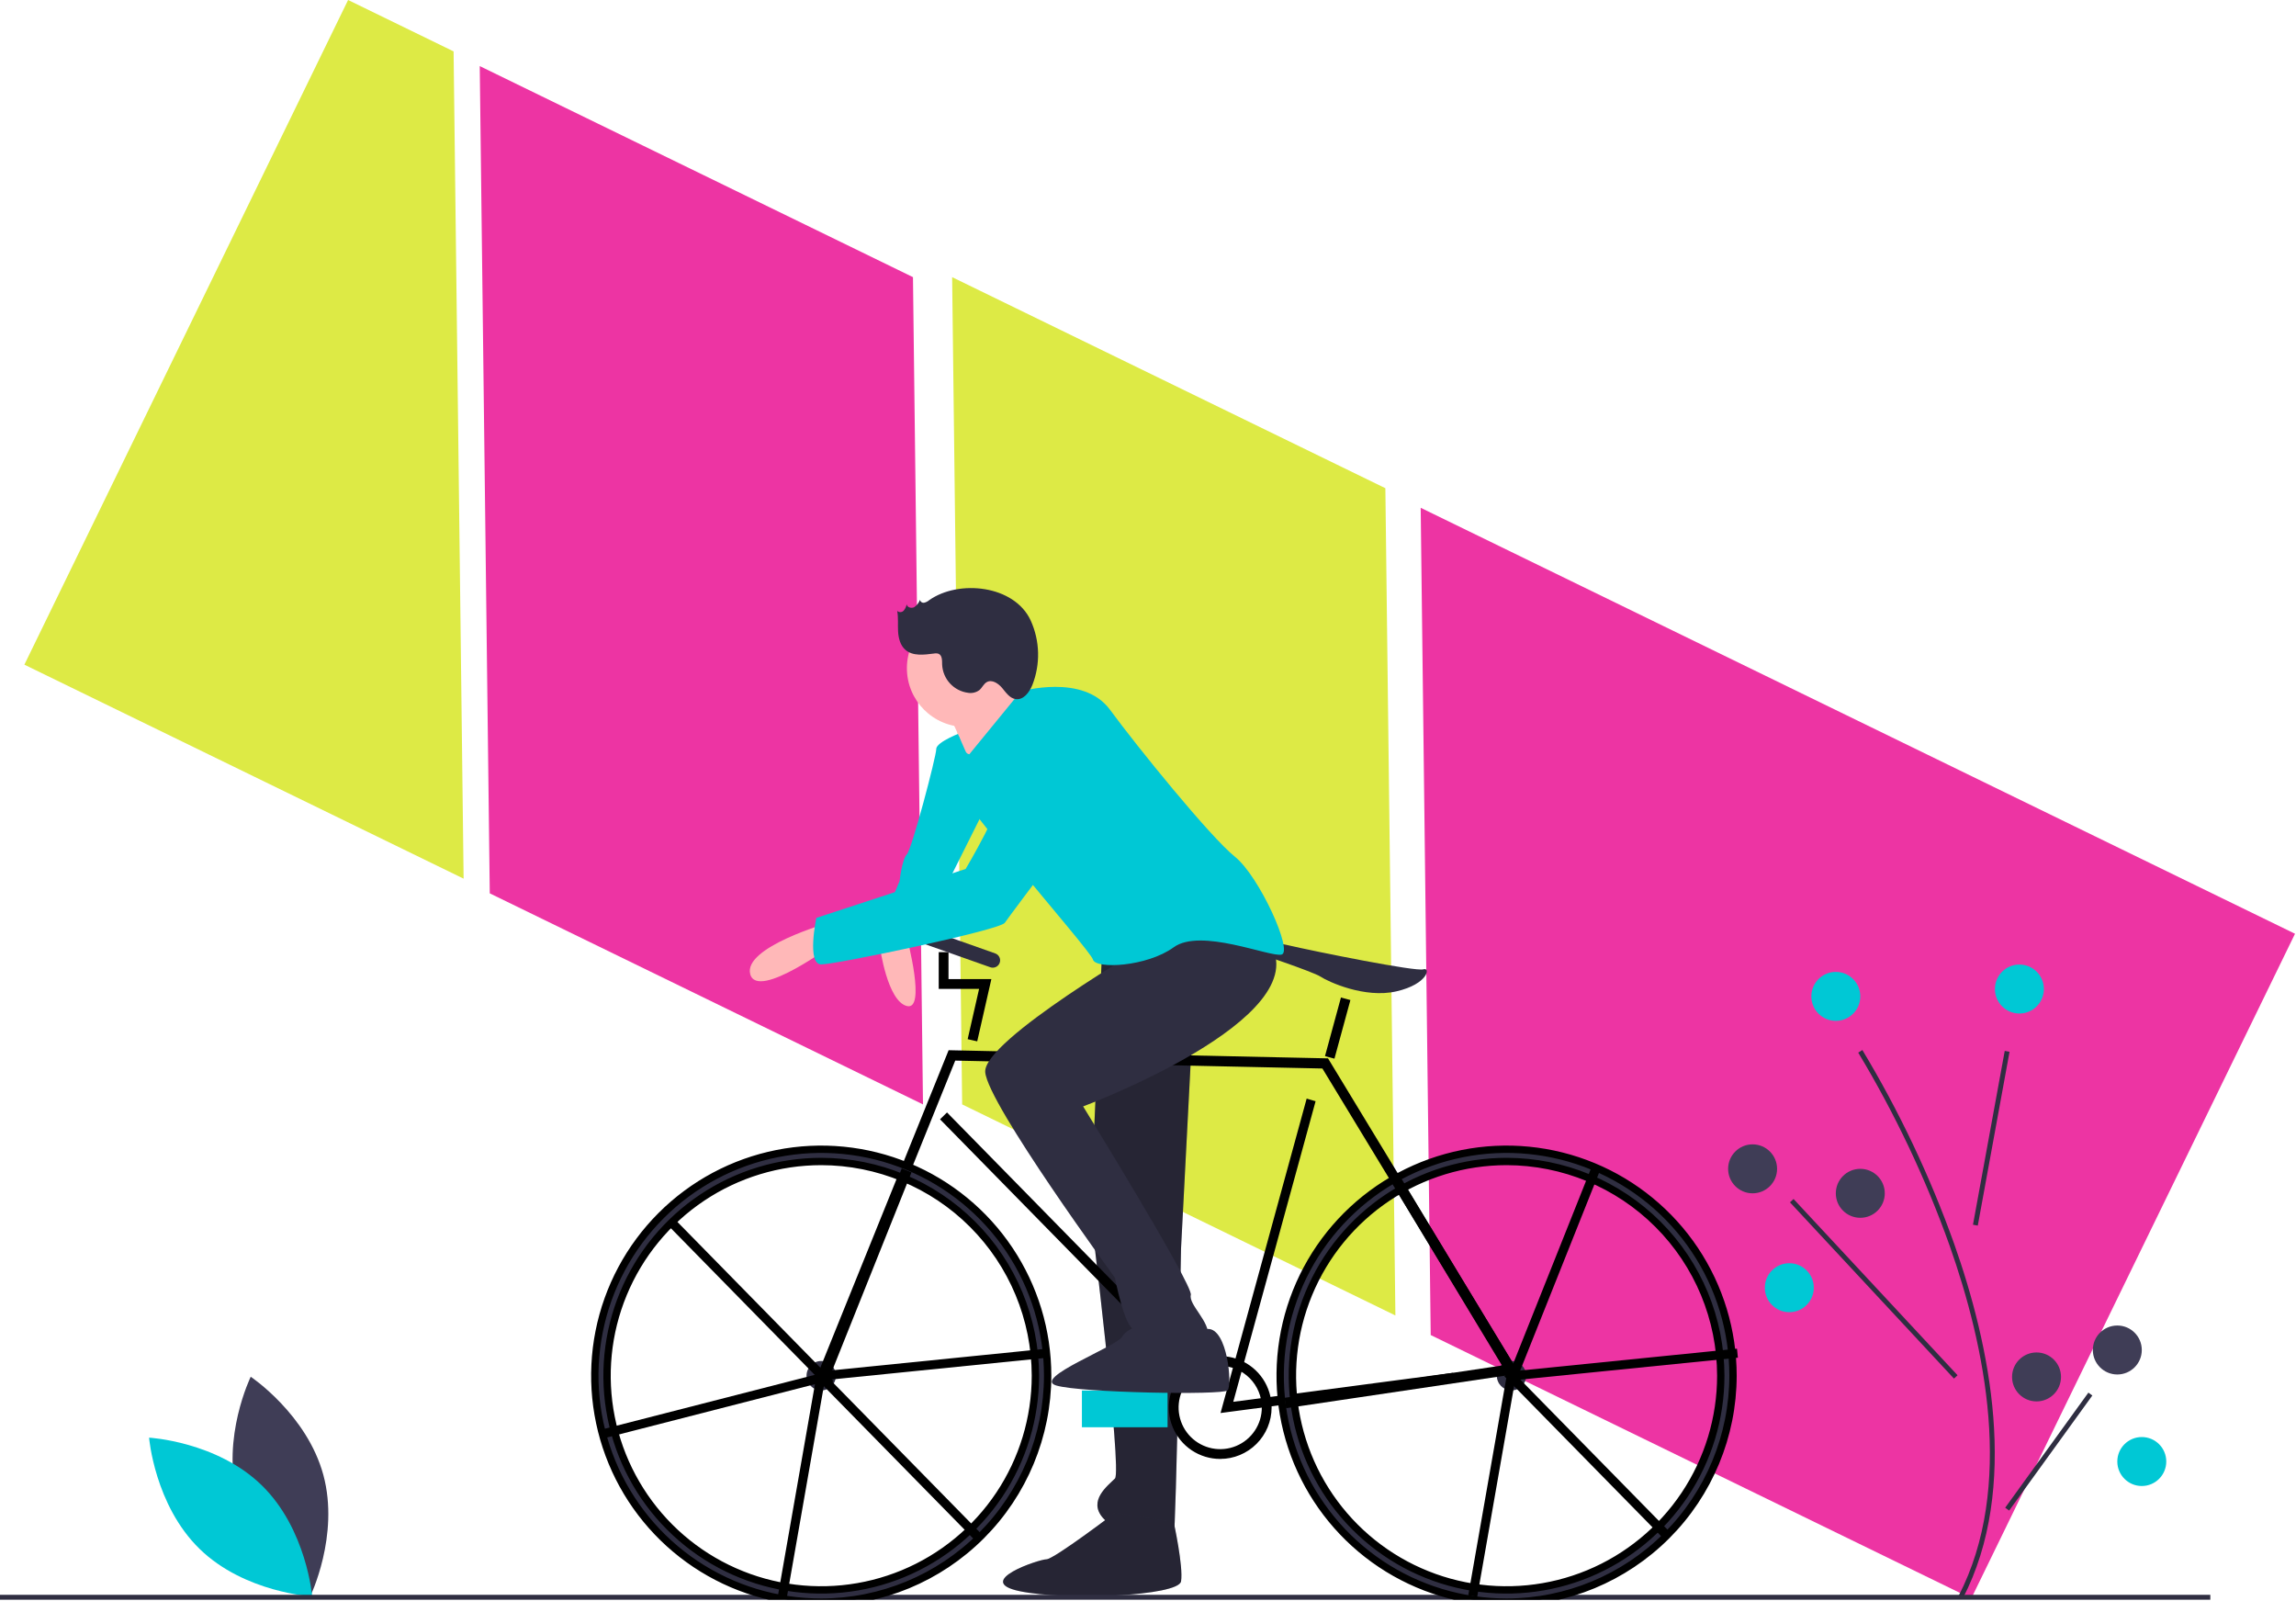 <svg width="938" height="654" viewBox="0 0 938 654" fill="none" xmlns="http://www.w3.org/2000/svg">
<g id="undraw_biking_kc-4-f 1" clip-path="url(#clip0_2_2)">
<g id="Background Shape 2">
<path id="Vector" d="M195.992 26.994L200.088 364.913L377.078 451.126L372.982 113.208L195.992 26.994Z" fill="#ED34A3"/>
<path id="Vector_2" d="M937.597 381.414L580.403 207.422L584.499 545.34L805.345 652.916L937.597 381.414Z" fill="#ED34A3"/>
</g>
<g id="Background Shape 1">
<path id="Vector_3" d="M142.208 0L9.957 271.502L189.403 358.913L185.307 20.994L142.208 0Z" fill="#DDEA45"/>
<path id="Vector_4" d="M388.982 113.208L393.078 451.126L570.069 537.34L565.973 199.422L388.982 113.208Z" fill="#DDEA45"/>
</g>
<g id="OTHER">
<path id="Vector_5" d="M450.5 382.945L445.5 494.944C445.5 494.944 458.5 600.944 455.5 603.944C452.5 606.944 444.5 612.944 450.5 619.944C456.5 626.944 478.5 631.944 479.5 627.944C480.5 623.944 482.5 509.944 482.5 509.944L489.5 374.945L450.5 382.945Z" fill="#2F2E41"/>
<path id="Vector_6" opacity="0.2" d="M450.5 382.945L445.5 494.944C445.5 494.944 458.5 600.944 455.5 603.944C452.5 606.944 444.5 612.944 450.5 619.944C456.5 626.944 478.5 631.944 479.5 627.944C480.5 623.944 482.5 509.944 482.5 509.944L489.5 374.945L450.5 382.945Z" fill="black"/>
<path id="Vector_7" d="M455.5 617.944C455.5 617.944 430.5 636.944 427.5 636.944C424.5 636.944 397.5 645.944 416.5 649.944C435.5 653.944 481.5 651.944 482.5 645.944C483.5 639.944 479.5 621.736 479.5 621.736L455.5 617.944Z" fill="#2F2E41"/>
<path id="Vector_8" opacity="0.2" d="M455.5 617.944C455.5 617.944 430.5 636.944 427.5 636.944C424.5 636.944 397.5 645.944 416.5 649.944C435.5 653.944 481.5 651.944 482.5 645.944C483.5 639.944 479.5 621.736 479.5 621.736L455.5 617.944Z" fill="black"/>
<path id="Vector_9" d="M393.5 298.945C393.5 298.945 382.5 302.945 382.5 305.945C382.5 308.945 372.5 346.945 370.5 348.945C368.5 350.945 367.5 359.945 367.5 359.945C367.5 359.945 357.5 382.945 359.5 382.945C361.5 382.945 378.5 378.945 379.5 382.945C380.5 386.945 388.5 357.945 388.5 357.945L405.5 323.945L393.5 298.945Z" fill="#00C8D5"/>
<path id="Vector_10" d="M359.5 386.945C359.5 386.945 362.5 408.944 370.5 410.944C378.5 412.944 370.5 382.945 370.5 382.945L359.5 386.945Z" fill="#FFB8B8"/>
<path id="Vector_11" d="M385.5 286.945C385.5 286.945 391.5 299.945 394.5 306.945C397.5 313.945 425.5 288.945 425.5 288.945C425.5 288.945 410.5 277.945 410.5 272.945C410.5 267.945 385.5 286.945 385.5 286.945Z" fill="#FFB8B8"/>
<path id="Vector_12" d="M97.039 612C103.746 636.791 126.716 652.144 126.716 652.144C126.716 652.144 138.814 627.304 132.108 602.513C125.401 577.723 102.43 562.369 102.43 562.369C102.43 562.369 90.333 587.209 97.039 612Z" fill="#3F3D56"/>
<path id="Vector_13" d="M106.894 606.672C125.296 624.586 127.544 652.124 127.544 652.124C127.544 652.124 99.955 650.618 81.553 632.704C63.151 614.79 60.903 587.252 60.903 587.252C60.903 587.252 88.491 588.758 106.894 606.672Z" fill="#00C8D5"/>
<path id="Vector_14" d="M335.5 567.945C338.814 567.945 341.5 565.258 341.5 561.945C341.5 558.631 338.814 555.945 335.5 555.945C332.186 555.945 329.5 558.631 329.5 561.945C329.5 565.258 332.186 567.945 335.5 567.945Z" fill="#2F2E41"/>
<path id="Vector_15" d="M617.5 567.945C620.814 567.945 623.5 565.258 623.5 561.945C623.5 558.631 620.814 555.945 617.5 555.945C614.186 555.945 611.5 558.631 611.5 561.945C611.5 565.258 614.186 567.945 617.5 567.945Z" fill="#2F2E41"/>
<path id="Vector_16" d="M335.704 565.456L336.178 565.669L336.372 565.187L389.913 432.725L540.536 435.967L615.826 559.951L616.098 560.399L616.533 560.105L618.28 558.925L618.675 558.658L618.427 558.251L542.698 433.542L542.697 433.541L542.4 433.049L542.258 432.814L541.983 432.808L388.23 429.5L387.885 429.493L387.756 429.813L333.536 563.954L333.356 564.4L333.795 564.597L335.704 565.456Z" fill="black" stroke="black"/>
<path id="Vector_17" d="M499.518 575.868L499.319 576.594L500.065 576.496L593.065 564.226L593.557 564.161L593.496 563.669L593.27 561.823L593.208 561.322L592.708 561.388L503.152 573.204L536.727 450.639L536.856 450.165L536.385 450.027L534.656 449.52L534.168 449.377L534.033 449.868L499.518 575.868Z" fill="black" stroke="black"/>
<path id="Vector_18" d="M385.103 456.87L384.746 457.22L385.096 457.577L492.429 566.995L492.779 567.352L493.136 567.002L494.564 565.601L494.921 565.251L494.571 564.894L387.237 455.477L386.887 455.12L386.53 455.47L385.103 456.87Z" fill="black" stroke="black"/>
<path id="Vector_19" d="M542.057 430.552L541.926 431.034L542.409 431.166L544.338 431.691L544.821 431.822L544.952 431.34L550.943 409.337L551.074 408.855L550.591 408.723L548.662 408.198L548.179 408.067L548.048 408.549L542.057 430.552Z" fill="black" stroke="black"/>
<path id="Vector_20" d="M398.365 424.654L398.853 424.764L398.964 424.277L404.241 401.056L404.379 400.445H403.753H387V389.945V389.445H386.5H384.5H384V389.945V402.945V403.445H384.5H400.621L396.036 423.612L395.926 424.1L396.413 424.211L398.365 424.654Z" fill="black" stroke="black"/>
<path id="Vector_21" d="M512.5 388.944C512.5 388.944 512.5 382.945 525.5 385.945C538.5 388.945 578.5 396.944 581.5 395.944C584.5 394.944 583.5 401.944 570.5 404.944C557.5 407.944 542.5 400.944 539.5 398.944C536.5 396.944 512.5 388.944 512.5 388.944Z" fill="#2F2E41"/>
<path id="Vector_22" d="M477 568H442V583H477V568Z" fill="#00C8D5"/>
<path id="Vector_23" d="M519 574.945V574.944C519 570.89 517.798 566.926 515.545 563.555C513.293 560.184 510.091 557.557 506.345 556.005C502.599 554.453 498.477 554.047 494.501 554.838C490.524 555.629 486.871 557.582 484.004 560.449C481.137 563.316 479.185 566.969 478.394 570.945C477.603 574.922 478.009 579.044 479.56 582.789C481.112 586.535 483.74 589.737 487.111 591.99C490.482 594.242 494.445 595.444 498.5 595.444V594.944L498.501 595.444C503.935 595.438 509.146 593.277 512.989 589.434C516.832 585.591 518.994 580.38 519 574.945ZM488.777 560.394C491.655 558.471 495.039 557.444 498.5 557.444C503.139 557.45 507.587 559.295 510.868 562.576C514.149 565.857 515.995 570.305 516 574.945C516 578.406 514.974 581.789 513.051 584.667C511.128 587.545 508.395 589.788 505.197 591.112C501.999 592.437 498.481 592.783 495.086 592.108C491.691 591.433 488.573 589.766 486.126 587.319C483.678 584.871 482.011 581.753 481.336 578.359C480.661 574.964 481.008 571.445 482.332 568.247C483.657 565.05 485.9 562.317 488.777 560.394Z" fill="black" stroke="black"/>
<path id="Vector_24" d="M394.5 296.945C407.755 296.945 418.5 286.199 418.5 272.945C418.5 259.69 407.755 248.945 394.5 248.945C381.245 248.945 370.5 259.69 370.5 272.945C370.5 286.199 381.245 296.945 394.5 296.945Z" fill="#FFB8B8"/>
<path id="Vector_25" d="M470.5 384.945C470.5 384.945 401.5 424.944 402.5 437.944C403.5 450.944 455.5 521.944 455.5 521.944C455.5 521.944 459.5 542.944 463.5 542.944C467.5 542.944 492.5 551.944 493.5 545.944C494.5 539.944 485.5 532.944 486.5 528.944C487.5 524.944 442.5 451.944 442.5 451.944C442.5 451.944 538.807 415.945 518.654 384.945C498.5 353.945 470.5 384.945 470.5 384.945Z" fill="#2F2E41"/>
<path id="Vector_26" d="M472.5 538.944C472.5 538.944 460.5 541.944 458.5 545.944C456.5 549.944 421.5 562.944 431.5 565.944C441.5 568.944 499.5 569.944 501.5 567.944C503.5 565.944 501.5 542.732 493.5 542.838C485.5 542.945 476.5 545.944 472.5 538.944Z" fill="#2F2E41"/>
<path id="Vector_27" d="M394.5 309.945L417 282.445C417 282.445 442.5 274.945 453.5 289.945C464.5 304.945 494.5 341.945 504.5 349.945C514.5 357.945 528.5 388.944 523.5 389.944C518.5 390.944 490.5 378.945 479.5 386.945C468.5 394.945 447.5 395.944 446.5 391.944C445.5 387.944 385.5 320.945 385.5 311.945C385.5 302.945 391.894 301.013 391.894 301.013L394.5 309.945Z" fill="#00C8D5"/>
<path id="Vector_28" d="M406.585 389.449L376.415 378.783C374.853 378.231 373.139 379.049 372.587 380.611C372.034 382.173 372.853 383.887 374.415 384.44L404.585 395.106C406.147 395.658 407.861 394.84 408.413 393.278C408.966 391.716 408.147 390.002 406.585 389.449Z" fill="#2F2E41"/>
<path id="Vector_29" d="M338.5 376.945C338.5 376.945 303.5 386.944 306.5 397.944C309.5 408.944 341.5 384.945 341.5 384.945L338.5 376.945Z" fill="#FFB8B8"/>
<path id="Vector_30" d="M429.5 289.945C429.5 289.945 415.5 301.945 412.5 315.945C409.5 329.945 394.5 354.945 394.5 354.945L333.5 374.945C333.5 374.945 329.5 393.944 335.5 393.944C341.5 393.944 408.5 379.945 410.5 376.945C412.5 373.945 455.5 316.945 455.5 316.945C455.5 316.945 459.5 285.945 429.5 289.945Z" fill="#00C8D5"/>
<path id="Vector_31" d="M379.594 245.166C379.002 245.675 378.294 246.031 377.532 246.2C377.15 246.269 376.756 246.183 376.437 245.961C376.117 245.74 375.898 245.402 375.828 245.02C375.387 246.243 374.568 247.294 373.489 248.019C372.344 248.616 370.573 248.116 370.408 246.835C370.241 247.807 369.811 248.716 369.164 249.461C368.827 249.817 368.363 250.027 367.873 250.043C367.382 250.059 366.905 249.882 366.545 249.548C367.047 252.289 366.737 255.107 366.895 257.889C367.052 260.67 367.794 263.619 369.895 265.448C372.96 268.116 377.569 267.458 381.6 266.952C382.21 266.824 382.843 266.859 383.435 267.052C384.944 267.696 384.876 269.797 384.896 271.438C385.019 274.317 386.159 277.058 388.112 279.177C390.065 281.295 392.706 282.653 395.566 283.008C397.166 283.255 398.799 282.857 400.105 281.9C401.25 280.93 401.834 279.349 403.146 278.62C405.28 277.434 407.867 279.164 409.427 281.041C410.987 282.918 412.525 285.228 414.941 285.571C418.137 286.026 420.571 282.769 421.766 279.769C423.413 275.566 424.203 271.075 424.087 266.562C423.972 262.048 422.954 257.603 421.093 253.49C414.42 238.943 391.624 236.642 379.594 245.166Z" fill="#2F2E41"/>
<path id="Vector_32" d="M801.889 652.903L800.111 651.986C823.193 607.362 810.851 549.41 796.433 508.653C786.642 481.259 774.155 454.905 759.155 429.979L760.845 428.91C775.923 453.963 788.476 480.451 798.317 507.986C812.868 549.115 825.298 607.645 801.889 652.903Z" fill="#2F2E41"/>
<path id="Vector_33" d="M819.007 429.269L806.032 500.273L807.999 500.632L820.973 429.628L819.007 429.269Z" fill="#2F2E41"/>
<path id="Vector_34" d="M732.733 489.763L731.268 491.126L798.268 563.126L799.732 561.763L732.733 489.763Z" fill="#2F2E41"/>
<path id="Vector_35" d="M853.182 568.853L819.197 615.864L820.818 617.036L854.803 570.025L853.182 568.853Z" fill="#2F2E41"/>
<path id="Vector_36" d="M903 651.445H0V653.445H903V651.445Z" fill="#2F2E41"/>
</g>
<g id="left wheel">
<path id="Vector_37" d="M335.5 654.444H335.502C360.025 654.417 383.536 644.663 400.877 627.322C418.218 609.981 427.972 586.47 428 561.946V561.944C428 543.65 422.575 525.766 412.411 510.554C402.247 495.343 387.8 483.487 370.898 476.486C353.996 469.485 335.397 467.653 317.454 471.222C299.511 474.791 283.029 483.601 270.093 496.537C257.156 509.473 248.346 525.955 244.777 543.899C241.208 561.842 243.04 580.441 250.041 597.343C257.042 614.245 268.898 628.691 284.11 638.855C299.321 649.019 317.205 654.444 335.5 654.444ZM335.499 474.444C358.698 474.471 380.939 483.698 397.342 500.102C413.747 516.506 422.974 538.747 423 561.946C423 579.251 417.868 596.168 408.254 610.557C398.639 624.946 384.973 636.161 368.985 642.784C352.996 649.407 335.403 651.139 318.43 647.763C301.456 644.387 285.865 636.053 273.628 623.816C261.391 611.579 253.058 595.988 249.681 579.015C246.305 562.042 248.038 544.448 254.661 528.46C261.283 512.471 272.498 498.805 286.888 489.191C301.277 479.576 318.194 474.445 335.499 474.444Z" fill="#2F2E41" stroke="black" stroke-width="3"/>
<path id="Vector_38" d="M274.867 498.643L275.224 498.293L275.574 498.65L339.429 563.744L339.779 564.101L339.422 564.452L338.205 565.645L337.848 565.995L337.498 565.639L273.643 500.544L273.293 500.187L273.65 499.837L274.867 498.643Z" fill="black" stroke="black"/>
<path id="Vector_39" d="M427.394 553.646L427.444 554.144L426.946 554.194L336.221 563.341L335.724 563.392L335.674 562.894L335.503 561.198L335.452 560.7L335.95 560.65L426.675 551.503L427.172 551.452L427.223 551.95L427.394 553.646Z" fill="black" stroke="black"/>
<path id="Vector_40" d="M336.491 560.801L336.984 560.888L336.898 561.38L321.172 651.199L321.086 651.692L320.593 651.605L318.914 651.311L318.421 651.225L318.507 650.733L334.233 560.914L334.319 560.421L334.812 560.507L336.491 560.801Z" fill="black" stroke="black"/>
<path id="Vector_41" d="M334.867 560.643L335.224 560.293L335.574 560.65L399.429 625.744L399.779 626.101L399.422 626.452L398.205 627.645L397.848 627.995L397.498 627.639L333.643 562.544L333.293 562.187L333.65 561.837L334.867 560.643Z" fill="black" stroke="black"/>
<path id="Vector_42" d="M246.516 584.777L246.391 584.292L246.876 584.168L335.202 561.516L335.687 561.391L335.811 561.876L336.234 563.527L336.359 564.011L335.874 564.136L247.548 586.788L247.063 586.913L246.939 586.428L246.516 584.777Z" fill="black" stroke="black"/>
<path id="Vector_43" d="M334.897 563.696L334.433 563.51L334.619 563.046L368.496 478.387L368.682 477.923L369.146 478.109L371.269 478.958L371.733 479.144L371.547 479.608L337.67 564.266L337.484 564.731L337.02 564.545L334.897 563.696Z" fill="black" stroke="black"/>
</g>
<g id="right wheel">
<path id="Vector_44" d="M615.5 654.444H615.502C640.025 654.417 663.536 644.663 680.877 627.322C698.218 609.981 707.972 586.47 708 561.946V561.944C708 543.65 702.575 525.766 692.411 510.554C682.247 495.343 667.8 483.487 650.898 476.486C633.996 469.485 615.397 467.653 597.454 471.222C579.511 474.791 563.029 483.601 550.093 496.537C537.156 509.473 528.346 525.955 524.777 543.899C521.208 561.842 523.04 580.441 530.041 597.343C537.042 614.245 548.898 628.691 564.11 638.855C579.321 649.019 597.205 654.444 615.5 654.444ZM615.499 474.444C638.698 474.471 660.939 483.698 677.343 500.102C693.747 516.506 702.974 538.747 703 561.946C703 579.251 697.868 596.168 688.254 610.557C678.639 624.946 664.973 636.161 648.985 642.784C632.996 649.407 615.403 651.139 598.43 647.763C581.456 644.387 565.865 636.053 553.628 623.816C541.391 611.579 533.058 595.988 529.681 579.015C526.305 562.042 528.038 544.448 534.661 528.46C541.283 512.471 552.498 498.805 566.888 489.191C581.277 479.576 598.194 474.445 615.499 474.444Z" fill="#2F2E41" stroke="black" stroke-width="3"/>
<path id="Vector_45" d="M652.545 478.167L653.01 478.352L652.824 478.817L619.048 563.515L618.863 563.98L618.398 563.795L616.815 563.163L616.35 562.978L616.536 562.514L650.312 477.815L650.497 477.35L650.962 477.536L652.545 478.167Z" fill="black" stroke="black"/>
<path id="Vector_46" d="M709.394 553.646L709.444 554.144L708.946 554.194L618.221 563.341L617.724 563.392L617.674 562.894L617.503 561.198L617.452 560.7L617.95 560.65L708.675 551.503L709.172 551.452L709.223 551.95L709.394 553.646Z" fill="black" stroke="black"/>
<path id="Vector_47" d="M618.491 560.801L618.984 560.888L618.897 561.38L603.172 651.199L603.086 651.692L602.593 651.605L600.914 651.311L600.421 651.225L600.507 650.733L616.233 560.914L616.319 560.421L616.812 560.507L618.491 560.801Z" fill="black" stroke="black"/>
<path id="Vector_48" d="M616.867 560.643L617.224 560.293L617.574 560.65L681.429 625.744L681.779 626.101L681.422 626.452L680.205 627.645L679.848 627.995L679.498 627.639L615.643 562.544L615.293 562.187L615.65 561.837L616.867 560.643Z" fill="black" stroke="black"/>
<path id="Vector_49" d="M525.42 571.897L525.347 571.402L525.841 571.329L616.036 557.93L616.531 557.857L616.604 558.351L616.94 560.613L617.014 561.107L616.519 561.181L526.324 574.579L525.829 574.653L525.756 574.158L525.42 571.897Z" fill="black" stroke="black"/>
<path id="Vector_50" d="M617.375 562.073L616.947 562.331L616.688 561.903L569.559 483.842L569.3 483.414L569.728 483.156L571.685 481.974L572.113 481.716L572.372 482.144L619.501 560.205L619.76 560.633L619.332 560.891L617.375 562.073Z" fill="black" stroke="black"/>
</g>
<g id="Plant Balls">
<g id="Plant Balls_2">
<path id="Vector_51" d="M716 487.445C721.523 487.445 726 482.967 726 477.445C726 471.922 721.523 467.445 716 467.445C710.477 467.445 706 471.922 706 477.445C706 482.967 710.477 487.445 716 487.445Z" fill="#3F3D56"/>
<path id="Vector_52" d="M760 497.445C765.523 497.445 770 492.967 770 487.445C770 481.922 765.523 477.445 760 477.445C754.477 477.445 750 481.922 750 487.445C750 492.967 754.477 497.445 760 497.445Z" fill="#3F3D56"/>
<path id="Vector_53" d="M865 561.445C870.523 561.445 875 556.967 875 551.445C875 545.922 870.523 541.445 865 541.445C859.477 541.445 855 545.922 855 551.445C855 556.967 859.477 561.445 865 561.445Z" fill="#3F3D56"/>
<path id="Vector_54" d="M832 572.445C837.523 572.445 842 567.967 842 562.445C842 556.922 837.523 552.445 832 552.445C826.477 552.445 822 556.922 822 562.445C822 567.967 826.477 572.445 832 572.445Z" fill="#3F3D56"/>
</g>
<g id="Plant Balls Green">
<path id="Vector_55" d="M825 414C830.523 414 835 409.523 835 404C835 398.477 830.523 394 825 394C819.477 394 815 398.477 815 404C815 409.523 819.477 414 825 414Z" fill="#00C8D5"/>
<path id="Vector_56" d="M750 417C755.523 417 760 412.523 760 407C760 401.477 755.523 397 750 397C744.477 397 740 401.477 740 407C740 412.523 744.477 417 750 417Z" fill="#00C8D5"/>
<path id="Vector_57" d="M731 536C736.523 536 741 531.523 741 526C741 520.477 736.523 516 731 516C725.477 516 721 520.477 721 526C721 531.523 725.477 536 731 536Z" fill="#00C8D5"/>
<path id="Vector_58" d="M875 607C880.523 607 885 602.523 885 597C885 591.477 880.523 587 875 587C869.477 587 865 591.477 865 597C865 602.523 869.477 607 875 607Z" fill="#00C8D5"/>
</g>
</g>
</g>
<defs>
<clipPath id="clip0_2_2">
<rect width="937.597" height="653.445" fill="white"/>
</clipPath>
</defs>
</svg>
